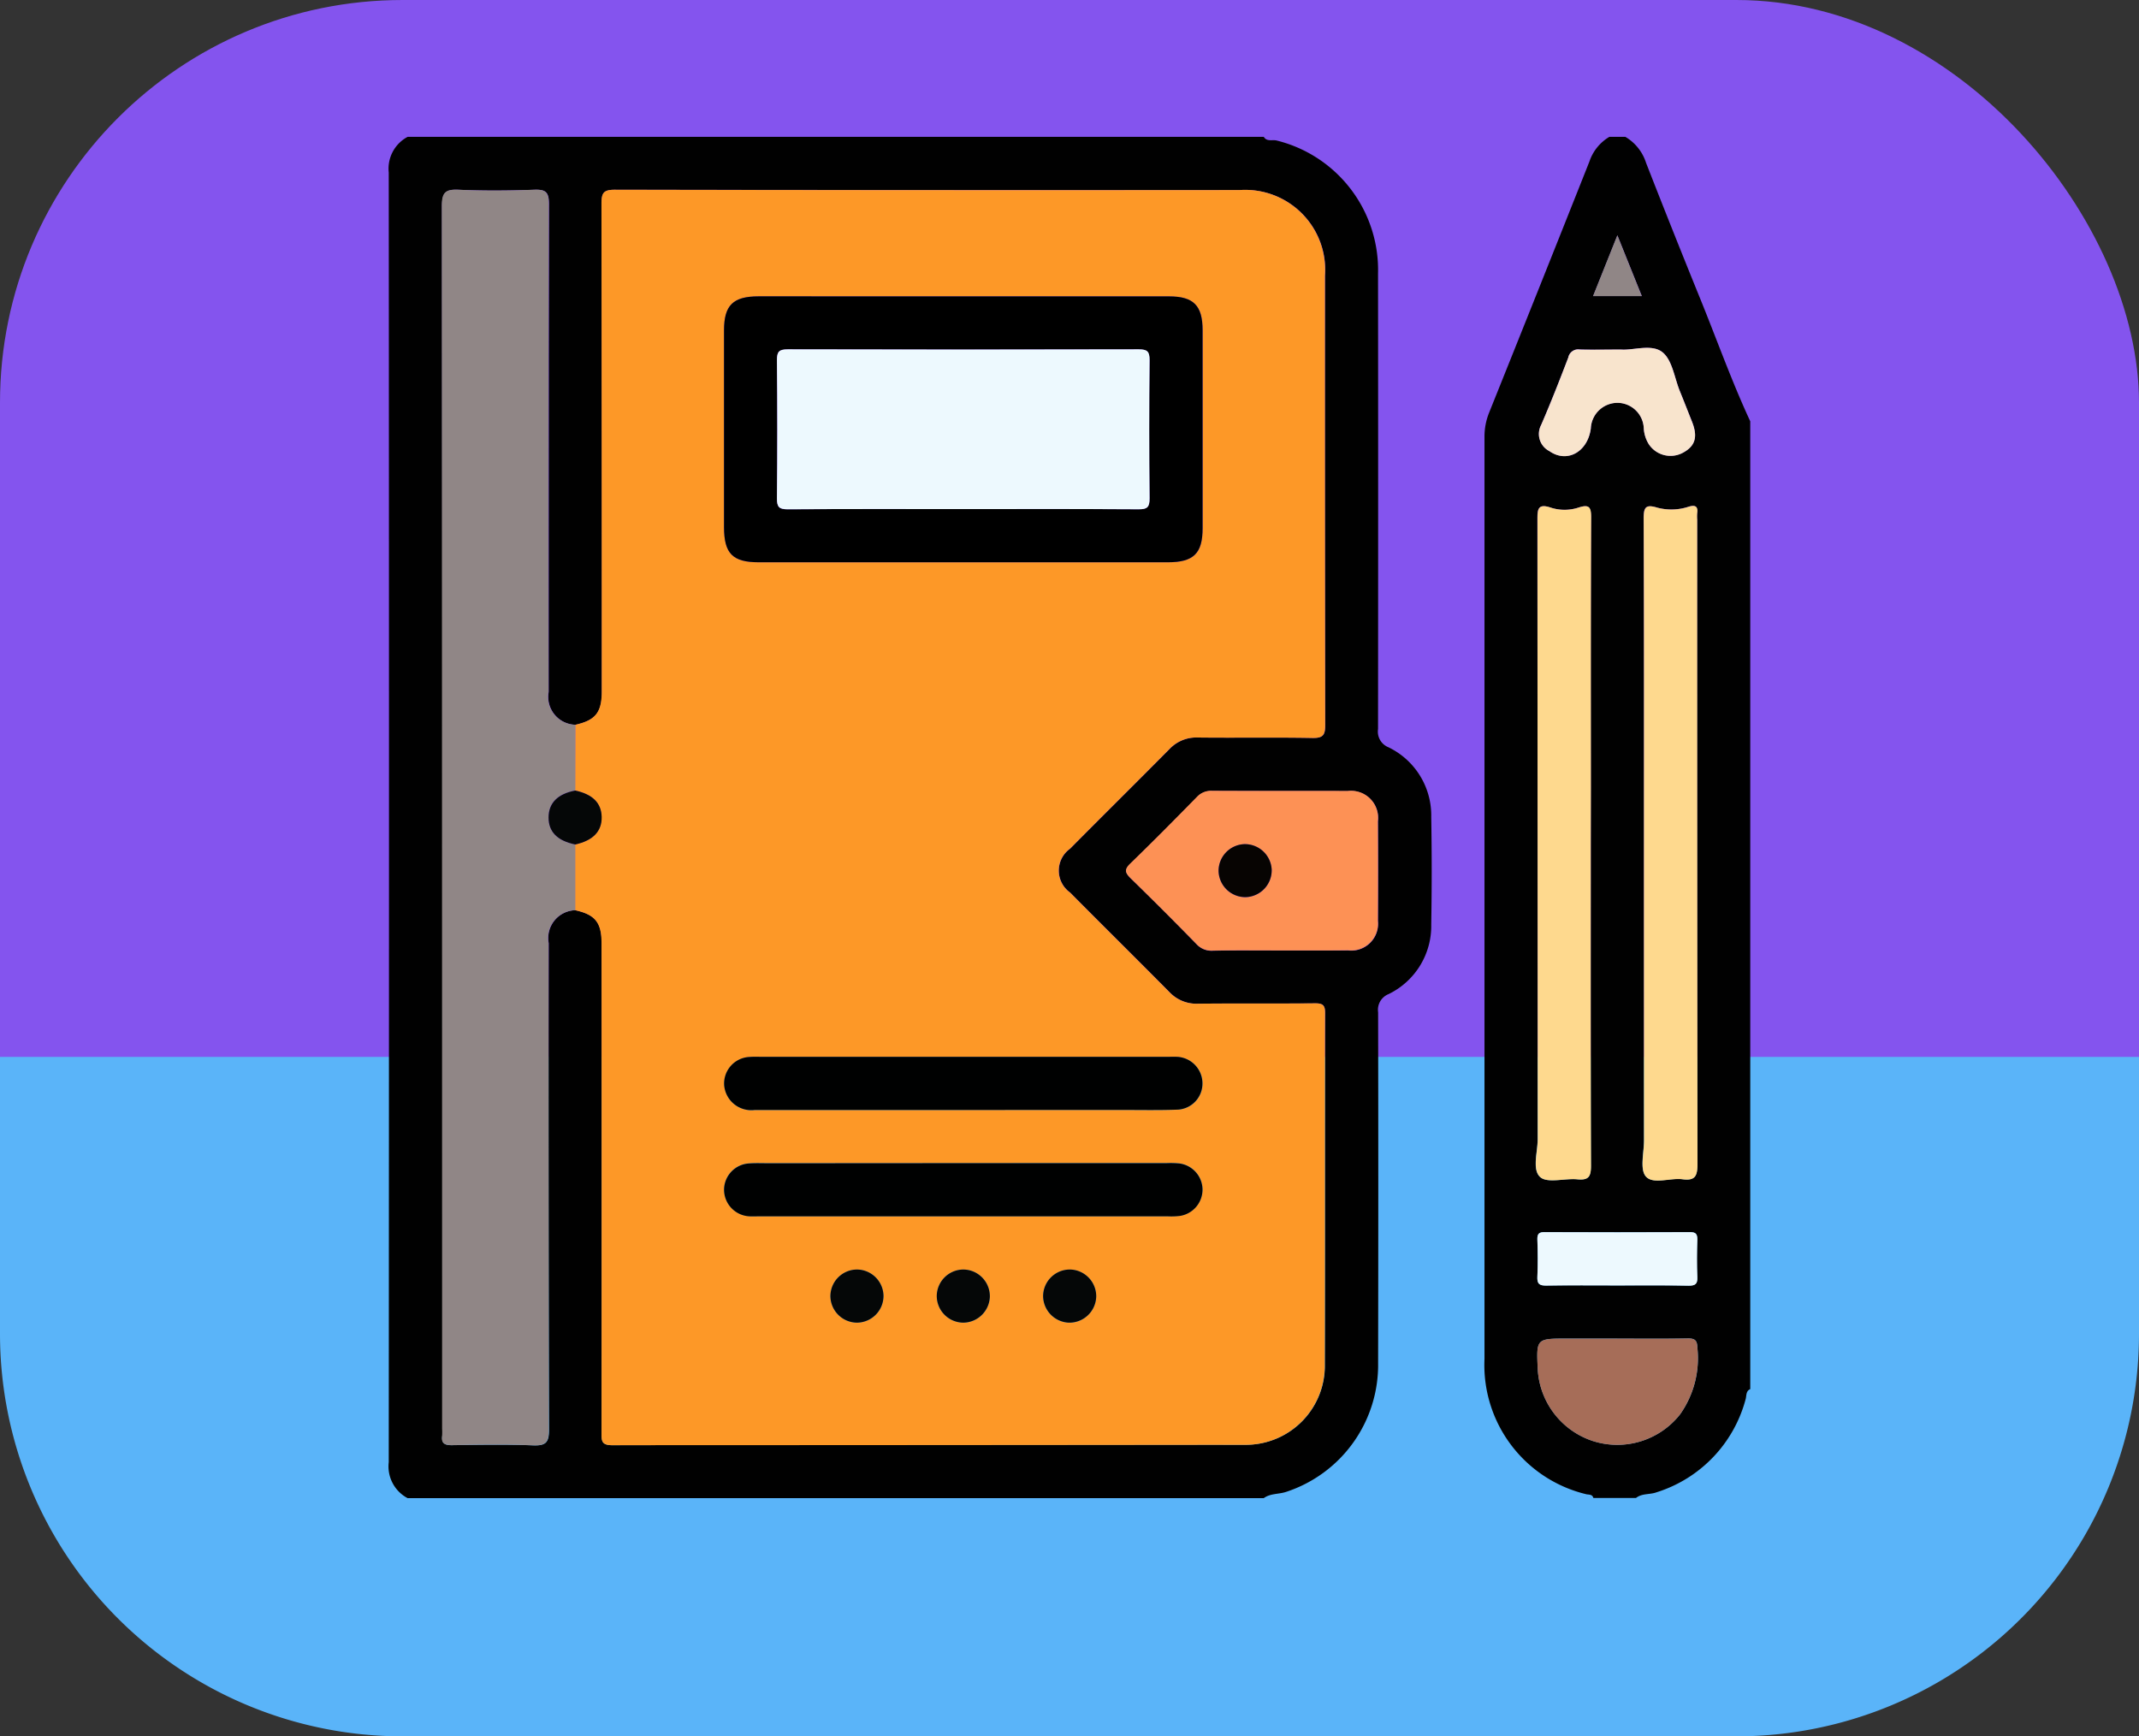 <svg xmlns="http://www.w3.org/2000/svg" width="85" height="69" viewBox="0 0 85 69">
  <rect x="0" y="0" width="85" height="69" fill="#333333" stroke="none"/>
  <g id="Grupo_71160" data-name="Grupo 71160" transform="translate(-705 -2143)">
    <rect id="Rectángulo_32195" data-name="Rectángulo 32195" width="85" height="66" rx="16" transform="translate(705 2143)" fill="#8454ee"/>
    <path id="Rectángulo_32264" data-name="Rectángulo 32264" d="M0,0H85a0,0,0,0,1,0,0V11A16,16,0,0,1,69,27H16A16,16,0,0,1,0,11V0A0,0,0,0,1,0,0Z" transform="translate(705 2185)" fill="#5ab4f9"/>
    <g id="Grupo_71159" data-name="Grupo 71159" transform="translate(1029.004 1741.06)">
      <path id="Trazado_143416" data-name="Trazado 143416" d="M-273.785,461.474h-34.021a1.425,1.425,0,0,1-.75-1.427q.02-25.627,0-51.255a1.43,1.43,0,0,1,.751-1.414h34.021c.125.208.348.1.52.148a5.3,5.3,0,0,1,4.021,5.279q.009,9.053,0,18.107a.669.669,0,0,0,.408.721,3.006,3.006,0,0,1,1.706,2.768q.036,2.137,0,4.276a3.009,3.009,0,0,1-1.7,2.769.671.671,0,0,0-.411.72q.014,6.968,0,13.937a5.309,5.309,0,0,1-3.665,5.125C-273.2,461.323-273.525,461.283-273.785,461.474Zm-27.358-23.364c.8.177,1.049.489,1.05,1.321q0,9.72,0,19.439c0,.306-.022.5.416.5q12.571-.023,25.143-.016a3.14,3.14,0,0,0,3.179-3.19c.012-4.648,0-9.3.012-13.945,0-.324-.076-.412-.4-.408-1.549.019-3.1,0-4.648.014a1.468,1.468,0,0,1-1.132-.455c-1.313-1.326-2.641-2.638-3.955-3.963a1.07,1.07,0,0,1,0-1.741c1.314-1.325,2.642-2.638,3.955-3.964a1.467,1.467,0,0,1,1.132-.454c1.514.017,3.029-.011,4.542.017.418.008.512-.109.511-.517q-.02-8.927-.01-17.855a3.178,3.178,0,0,0-3.393-3.4q-12.412,0-24.827-.013c-.46,0-.529.137-.527.555q.022,9.693.01,19.386c0,.833-.251,1.143-1.05,1.321a1.111,1.111,0,0,1-1.063-1.309q0-9.691.012-19.383c0-.478-.129-.585-.583-.569-1,.036-2.007.044-3.009,0-.53-.024-.66.119-.66.655q.025,24.3.013,48.588a1.938,1.938,0,0,1,0,.264c-.043.3.088.387.383.382,1.074-.016,2.149-.035,3.222.007.5.019.637-.106.635-.625q-.031-9.664-.012-19.33A1.11,1.11,0,0,1-301.143,438.11Zm28.02,1.6c.9,0,1.795.006,2.692,0a1.066,1.066,0,0,0,1.186-1.171q.014-1.98,0-3.96a1.074,1.074,0,0,0-1.2-1.2c-1.795-.006-3.591,0-5.386-.007a.765.765,0,0,0-.6.239c-.875.893-1.754,1.782-2.651,2.65-.246.238-.21.365.013.584q1.325,1.288,2.614,2.613a.805.805,0,0,0,.646.264C-274.919,439.7-274.022,439.709-273.123,439.709Z" fill="#010101"/>
      <path id="Trazado_143417" data-name="Trazado 143417" d="M-267.347,407.378h.634a1.85,1.85,0,0,1,.823,1.032q1.052,2.694,2.141,5.372c.666,1.635,1.257,3.3,2,4.9v38.459c-.181.077-.144.266-.184.4a5.3,5.3,0,0,1-3.539,3.7c-.27.1-.58.035-.819.227h-1.692c-.042-.163-.2-.123-.3-.154a5.28,5.28,0,0,1-4.027-5.376q0-18.321,0-36.644a2.541,2.541,0,0,1,.19-.971q2-4.977,3.98-9.965A1.806,1.806,0,0,1-267.347,407.378Zm-.74,28.054v-2.218c0-3.573-.007-7.147.011-10.72,0-.425-.1-.511-.491-.388a1.779,1.779,0,0,1-1.1.01c-.53-.183-.544.06-.543.481q.014,12.3.011,24.607c0,.52-.228,1.216.1,1.511.286.256.972.041,1.475.089.446.043.544-.1.542-.541C-268.094,443.986-268.087,439.709-268.087,435.432Zm2.113,0q0,5.914,0,11.829c0,.49-.172,1.145.074,1.428.286.328.961.043,1.46.112s.59-.131.589-.6q-.022-12.8-.011-25.609a1.763,1.763,0,0,1,0-.264c.042-.288-.1-.324-.332-.256a2.183,2.183,0,0,1-1.252.04c-.455-.139-.544-.024-.542.435C-265.967,426.845-265.974,431.14-265.974,435.433Zm-1.058,19.7h-2c-1.218,0-1.218,0-1.161,1.218a3.186,3.186,0,0,0,2.209,2.859,3.177,3.177,0,0,0,3.449-1.068,3.864,3.864,0,0,0,.686-2.639c-.007-.3-.1-.381-.388-.376C-265.17,455.145-266.1,455.134-267.032,455.134Zm.147-39.3c-.619,0-1.13.013-1.64-.006a.4.4,0,0,0-.454.318c-.345.9-.7,1.8-1.081,2.685a.763.763,0,0,0,.329,1.034c.7.494,1.523.041,1.647-.9a1.063,1.063,0,0,1,1.072-1.018,1.054,1.054,0,0,1,1.032,1,1.334,1.334,0,0,0,.2.644,1.035,1.035,0,0,0,1.353.34c.494-.263.6-.63.366-1.229-.162-.408-.321-.817-.487-1.223-.217-.535-.3-1.243-.7-1.551C-265.675,415.6-266.4,415.87-266.886,415.831Zm-.172,37.19c.95,0,1.9-.01,2.851.007.275,0,.365-.07.352-.35-.022-.491-.017-.986,0-1.478.008-.232-.064-.3-.3-.3q-2.878.013-5.756,0c-.228,0-.305.06-.3.294.017.493.022.986,0,1.478-.012.278.073.357.351.352C-268.923,453.012-267.99,453.021-267.058,453.021Zm1-39.316-.971-2.415-.965,2.415Z" transform="translate(7.297)" fill="#010101"/>
      <path id="Trazado_143418" data-name="Trazado 143418" d="M-302.386,430.39c.8-.179,1.049-.489,1.05-1.321q0-9.693-.01-19.386c0-.418.067-.555.527-.555q12.414.025,24.827.013a3.178,3.178,0,0,1,3.393,3.4q0,8.927.01,17.855c0,.407-.092.525-.511.517-1.514-.028-3.029,0-4.542-.017a1.467,1.467,0,0,0-1.132.454c-1.313,1.326-2.641,2.639-3.955,3.964a1.07,1.07,0,0,0,0,1.741c1.314,1.325,2.642,2.637,3.955,3.963a1.468,1.468,0,0,0,1.132.455c1.55-.016,3.1,0,4.648-.014.329,0,.406.084.4.408-.012,4.648,0,9.3-.012,13.945a3.14,3.14,0,0,1-3.179,3.19q-12.571.013-25.143.016c-.437,0-.417-.2-.416-.5q.007-9.718,0-19.439c0-.833-.252-1.145-1.05-1.321v-2.612c.71-.156,1.062-.526,1.049-1.1-.014-.553-.358-.895-1.049-1.045Zm15.416-17.024H-295.1c-1.019,0-1.374.35-1.374,1.353q0,3.907,0,7.814c0,1.055.34,1.4,1.38,1.4h16.262c1.02,0,1.374-.35,1.376-1.353q0-3.934,0-7.866c0-.983-.359-1.346-1.329-1.346Q-282.879,413.363-286.97,413.365Zm0,32.331h6.175c.775,0,1.55.017,2.322-.01a1.038,1.038,0,0,0,1.013-1.069,1.059,1.059,0,0,0-1-1.03c-.141-.011-.281,0-.423,0h-16.151a4.165,4.165,0,0,0-.475.008,1.057,1.057,0,0,0-.957,1.122,1.082,1.082,0,0,0,1.212.982Q-291.115,445.7-286.971,445.7Zm0,2.113h-7.707c-.263,0-.529-.012-.791.006a1.054,1.054,0,0,0-1.005,1.027,1.06,1.06,0,0,0,1.012,1.075c.123.011.246,0,.369,0h16.257a2.973,2.973,0,0,0,.475-.016,1.059,1.059,0,0,0,.9-1.07,1.058,1.058,0,0,0-.906-1.013,3.669,3.669,0,0,0-.527-.014Zm-3.168,5.266a1.064,1.064,0,0,0-1.045-1.038,1.061,1.061,0,0,0-1.064,1.072,1.064,1.064,0,0,0,1.044,1.039A1.064,1.064,0,0,0-290.138,453.075Zm3.178,1.073a1.067,1.067,0,0,0,1.049-1.037,1.063,1.063,0,0,0-1.062-1.074,1.063,1.063,0,0,0-1.048,1.036A1.062,1.062,0,0,0-286.961,454.148Zm5.275-1.046a1.065,1.065,0,0,0-1.02-1.064,1.064,1.064,0,0,0-1.091,1.045,1.067,1.067,0,0,0,1.019,1.066A1.066,1.066,0,0,0-281.685,453.1Z" transform="translate(1.243 0.352)" fill="#fd9827"/>
      <path id="Trazado_143419" data-name="Trazado 143419" d="M-301.5,435.147v2.612a1.11,1.11,0,0,0-1.062,1.309q0,9.666.012,19.33c0,.519-.133.644-.635.625-1.073-.042-2.148-.023-3.222-.007-.3,0-.426-.078-.383-.382a1.938,1.938,0,0,0,0-.264q0-24.293-.013-48.588c0-.536.13-.679.66-.655,1,.047,2.008.038,3.009,0,.454-.016.584.091.583.569q-.027,9.691-.012,19.383a1.111,1.111,0,0,0,1.063,1.309V433c-.7.132-1.062.495-1.062,1.07S-302.211,435-301.5,435.147Z" transform="translate(0.354 0.352)" fill="#908686"/>
      <path id="Trazado_143420" data-name="Trazado 143420" d="M-278.033,435.353c-.9,0-1.8-.01-2.693.006a.805.805,0,0,1-.646-.264q-1.292-1.321-2.614-2.613c-.223-.219-.259-.346-.013-.584.9-.869,1.777-1.758,2.651-2.65a.765.765,0,0,1,.6-.239c1.795.01,3.591,0,5.386.007a1.074,1.074,0,0,1,1.2,1.2q.011,1.979,0,3.96a1.066,1.066,0,0,1-1.186,1.171C-276.239,435.359-277.136,435.353-278.033,435.353Zm-1.425-4.224a1.063,1.063,0,0,0-1.032,1.051,1.063,1.063,0,0,0,1.078,1.058,1.066,1.066,0,0,0,1.032-1.105A1.066,1.066,0,0,0-279.458,431.129Z" transform="translate(4.91 4.356)" fill="#fd9155"/>
      <path id="Trazado_143421" data-name="Trazado 143421" d="M-268.43,432.972c0,4.277-.007,8.554.011,12.832,0,.437-.1.584-.542.541-.5-.048-1.189.167-1.475-.089-.33-.3-.1-.991-.1-1.511q-.009-12.3-.011-24.607c0-.42.013-.663.543-.481a1.779,1.779,0,0,0,1.1-.01c.39-.122.494-.037.491.388-.018,3.573-.011,7.147-.011,10.72Z" transform="translate(7.64 2.46)" fill="#fed98e"/>
      <path id="Trazado_143422" data-name="Trazado 143422" d="M-267.027,432.975c0-4.294.007-8.589-.01-12.883,0-.459.087-.574.542-.435a2.183,2.183,0,0,0,1.252-.04c.234-.068.374-.032.332.256a1.763,1.763,0,0,0,0,.264q0,12.805.011,25.609c0,.466-.094.664-.589.6s-1.174.216-1.46-.112c-.246-.284-.073-.938-.074-1.428Q-267.028,438.889-267.027,432.975Z" transform="translate(8.351 2.458)" fill="#fed98e"/>
      <path id="Trazado_143423" data-name="Trazado 143423" d="M-267.385,447.131c.931,0,1.862.011,2.793-.006.291,0,.381.073.388.376a3.864,3.864,0,0,1-.686,2.639,3.177,3.177,0,0,1-3.449,1.068,3.186,3.186,0,0,1-2.209-2.859c-.058-1.218-.058-1.218,1.161-1.218Z" transform="translate(7.65 8.003)" fill="#a66d58"/>
      <path id="Trazado_143424" data-name="Trazado 143424" d="M-267.249,414.425c.484.04,1.211-.232,1.636.1.4.308.483,1.016.7,1.551.166.406.324.815.487,1.223.237.6.127.966-.366,1.229a1.034,1.034,0,0,1-1.353-.34,1.334,1.334,0,0,1-.2-.644,1.053,1.053,0,0,0-1.032-1,1.063,1.063,0,0,0-1.072,1.018c-.124.938-.948,1.391-1.647.9a.763.763,0,0,1-.329-1.034c.386-.884.736-1.783,1.081-2.685a.4.4,0,0,1,.454-.318C-268.38,414.439-267.868,414.425-267.249,414.425Z" transform="translate(7.661 1.405)" fill="#f8e4cd"/>
      <path id="Trazado_143425" data-name="Trazado 143425" d="M-267.411,445.726c-.932,0-1.866-.01-2.8.007-.278,0-.363-.074-.351-.352.023-.491.018-.985,0-1.478-.007-.234.07-.3.3-.294q2.878.013,5.756,0c.232,0,.3.065.3.3-.016.491-.02.986,0,1.478.013.28-.077.354-.352.35C-265.509,445.716-266.461,445.726-267.411,445.726Z" transform="translate(7.651 7.295)" fill="#edf9fe"/>
      <path id="Trazado_143426" data-name="Trazado 143426" d="M-266.785,413.05h-1.935l.965-2.415Z" transform="translate(8.021 0.656)" fill="#908686"/>
      <path id="Trazado_143427" data-name="Trazado 143427" d="M-287.961,412.655q4.092,0,8.184,0c.97,0,1.328.363,1.329,1.346q0,3.932,0,7.866c0,1-.356,1.353-1.376,1.353h-16.262c-1.04,0-1.38-.345-1.38-1.4q0-3.907,0-7.814c0-1,.356-1.352,1.374-1.353Zm0,8.453c2.325,0,4.648-.007,6.973.008.345,0,.435-.088.431-.432q-.027-2.746,0-5.493c0-.346-.09-.431-.432-.43q-6.972.016-13.944,0c-.345,0-.435.088-.431.432q.025,2.746,0,5.493c0,.347.091.434.434.431C-292.605,421.1-290.281,421.108-287.957,421.108Z" transform="translate(2.233 1.063)"/>
      <path id="Trazado_143428" data-name="Trazado 143428" d="M-287.962,439.922q-4.143,0-8.287,0a1.082,1.082,0,0,1-1.212-.982,1.057,1.057,0,0,1,.957-1.122,4.165,4.165,0,0,1,.475-.008h16.151c.142,0,.282-.006.423,0a1.059,1.059,0,0,1,1,1.03,1.038,1.038,0,0,1-1.013,1.069c-.772.026-1.547.01-2.322.01Z" transform="translate(2.234 6.127)" fill="#000101"/>
      <path id="Trazado_143429" data-name="Trazado 143429" d="M-287.961,441.327h8.076a3.669,3.669,0,0,1,.527.014,1.058,1.058,0,0,1,.906,1.013,1.059,1.059,0,0,1-.9,1.07,2.973,2.973,0,0,1-.475.016h-16.257c-.123,0-.246.006-.369,0a1.06,1.06,0,0,1-1.012-1.075,1.054,1.054,0,0,1,1.005-1.027c.262-.018.527-.006.791-.006Z" transform="translate(2.234 6.835)" fill="#000101"/>
      <path id="Trazado_143430" data-name="Trazado 143430" d="M-291.837,445.883a1.064,1.064,0,0,1-1.066,1.073,1.064,1.064,0,0,1-1.044-1.039,1.061,1.061,0,0,1,1.064-1.072A1.064,1.064,0,0,1-291.837,445.883Z" transform="translate(2.942 7.544)" fill="#050707"/>
      <path id="Trazado_143431" data-name="Trazado 143431" d="M-289.368,446.956a1.062,1.062,0,0,1-1.061-1.075,1.063,1.063,0,0,1,1.048-1.036,1.063,1.063,0,0,1,1.062,1.074A1.067,1.067,0,0,1-289.368,446.956Z" transform="translate(3.65 7.544)" fill="#050707"/>
      <path id="Trazado_143432" data-name="Trazado 143432" d="M-284.8,445.91a1.066,1.066,0,0,1-1.092,1.046,1.067,1.067,0,0,1-1.019-1.066,1.064,1.064,0,0,1,1.091-1.045A1.065,1.065,0,0,1-284.8,445.91Z" transform="translate(4.358 7.544)" fill="#050707"/>
      <path id="Trazado_143433" data-name="Trazado 143433" d="M-302.208,431.144c-.714-.147-1.063-.5-1.062-1.073s.36-.938,1.062-1.07c.691.15,1.034.493,1.049,1.045C-301.146,430.618-301.5,430.988-302.208,431.144Z" transform="translate(1.065 4.354)" fill="#050707"/>
      <path id="Trazado_143434" data-name="Trazado 143434" d="M-280.075,430.774a1.066,1.066,0,0,1,1.078,1,1.066,1.066,0,0,1-1.032,1.105,1.063,1.063,0,0,1-1.078-1.058A1.063,1.063,0,0,1-280.075,430.774Z" transform="translate(5.527 4.711)" fill="#070402"/>
      <path id="Trazado_143435" data-name="Trazado 143435" d="M-288.31,420.755c-2.323,0-4.648-.007-6.971.008-.342,0-.436-.084-.434-.431q.029-2.746,0-5.493c0-.345.086-.432.431-.432q6.972.018,13.944,0c.342,0,.436.084.432.43q-.027,2.746,0,5.493c0,.345-.086.435-.431.432C-283.662,420.748-285.985,420.755-288.31,420.755Z" transform="translate(2.586 1.415)" fill="#edf9fe"/>
    </g>
  </g>
</svg>
